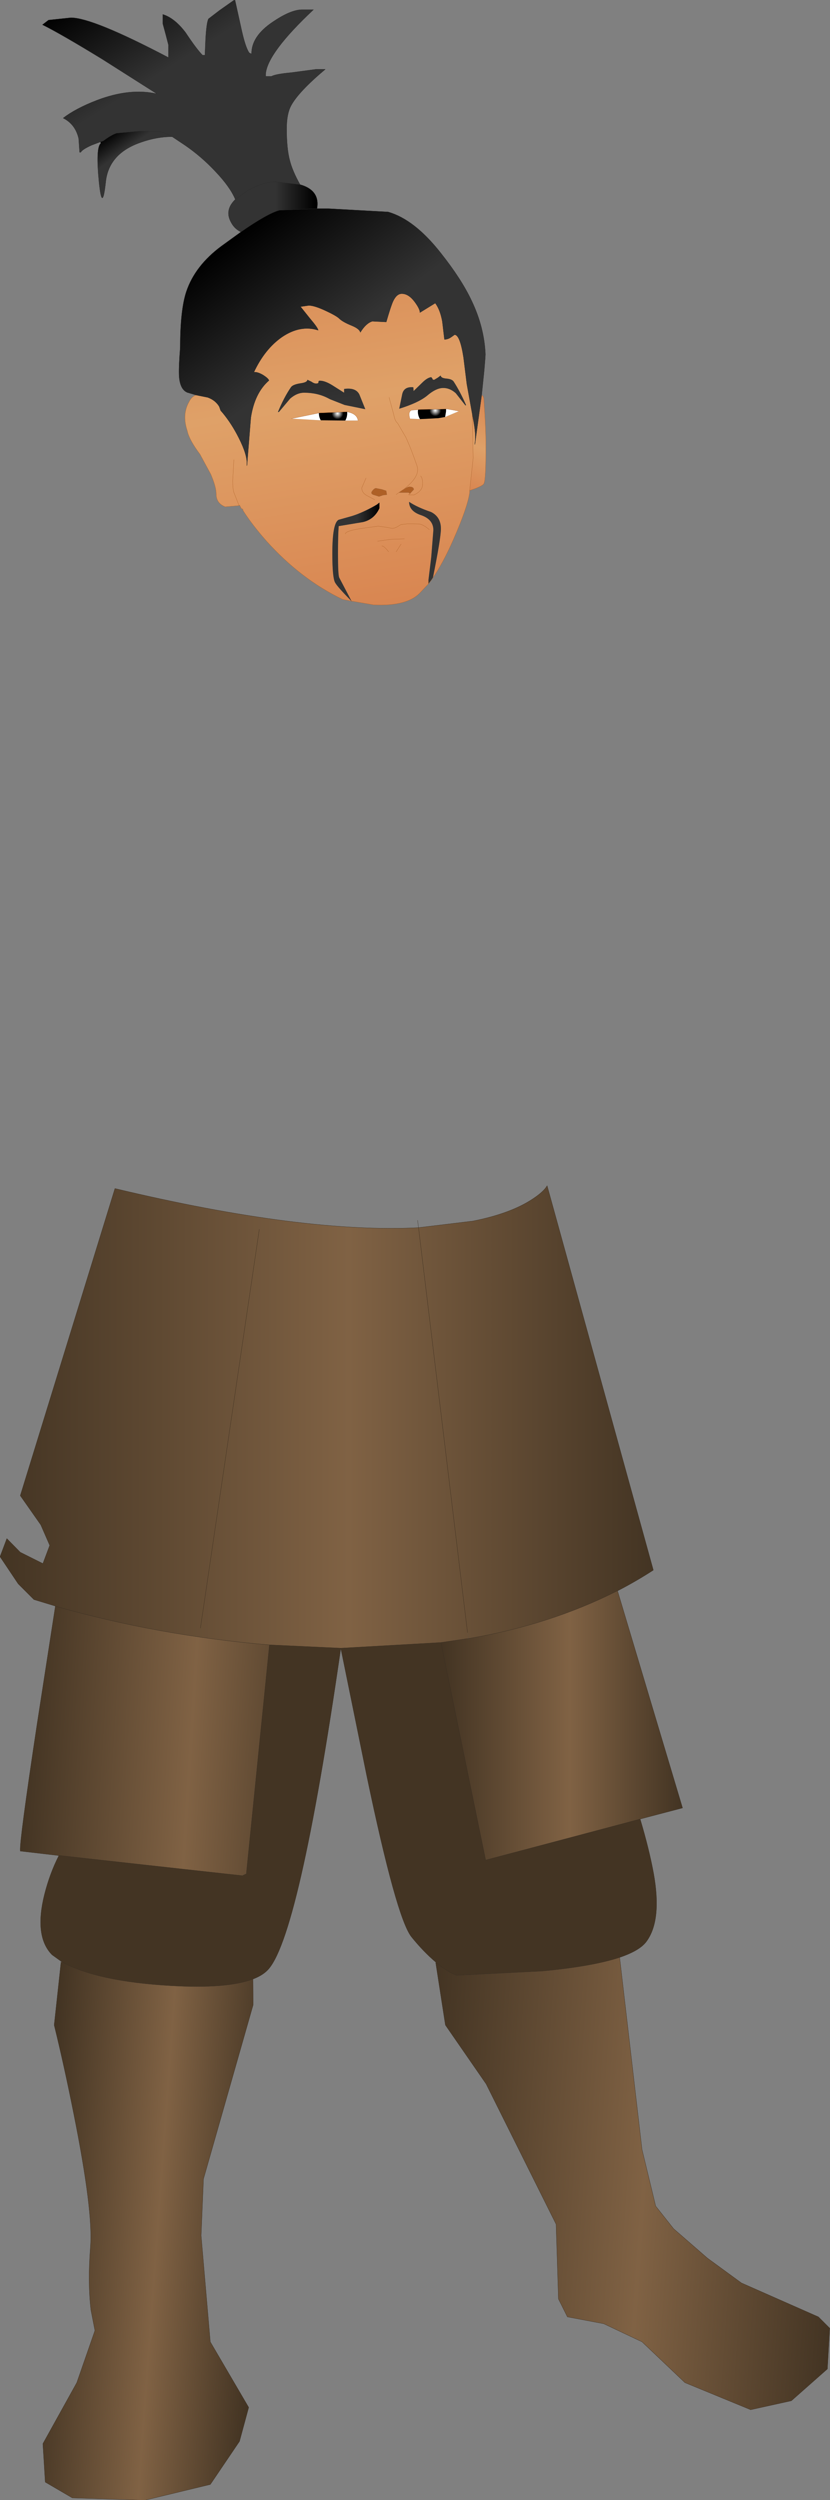 <svg xmlns="http://www.w3.org/2000/svg" viewBox="29.7 -46.0 176.2 530.3" width="176.2" height="530.3" preserveAspectRatio="xMinYMin"><rect x="29.7" y="-46.0" width="176.2" height="530.3" fill="#808080" stroke="none"/><defs><linearGradient gradientUnits="userSpaceOnUse" x1="-819.2" x2="819.2" gradientTransform="matrix(-.008 -.05 .037 -.006 99.8 41.9)" id="a"><stop offset="0" stop-color="#D98651"/><stop offset=".533" stop-color="#DFA168"/><stop offset="1" stop-color="#D98651"/></linearGradient><linearGradient gradientUnits="userSpaceOnUse" x1="-819.2" x2="819.2" gradientTransform="matrix(-.008 -.05 .037 -.006 99.8 41.9)" id="b"><stop offset="0" stop-color="#333"/><stop offset=".533" stop-color="#333"/><stop offset="1"/></linearGradient><linearGradient gradientUnits="userSpaceOnUse" x1="-819.2" x2="819.2" gradientTransform="matrix(-.005 .011 -.005 -.002 131.3 48.05)" id="c"><stop offset="0" stop-color="#D98651"/><stop offset=".533" stop-color="#DFA168"/><stop offset="1" stop-color="#D98651"/></linearGradient><radialGradient gradientUnits="userSpaceOnUse" r="819.2" cx="0" cy="0" spreadMethod="pad" gradientTransform="matrix(.005 0 0 .005 122.1 41.05)" id="d"><stop offset="0" stop-color="#fff"/><stop offset=".302"/></radialGradient><radialGradient gradientUnits="userSpaceOnUse" r="819.2" cx="0" cy="0" spreadMethod="pad" gradientTransform="matrix(.005 0 0 .005 101.35 41.7)" id="e"><stop offset="0" stop-color="#fff"/><stop offset=".302"/></radialGradient><linearGradient gradientUnits="userSpaceOnUse" x1="-819.2" x2="819.2" gradientTransform="matrix(.006 0 0 .013 105.25 71.05)" id="f"><stop offset="0" stop-color="#333"/><stop offset=".533" stop-color="#333"/><stop offset="1"/></linearGradient><linearGradient gradientUnits="userSpaceOnUse" x1="-819.2" x2="819.2" gradientTransform="matrix(-.016 -.025 .03 -.019 69.35 -32.1)" id="g"><stop offset="0" stop-color="#333"/><stop offset=".533" stop-color="#333"/><stop offset="1"/></linearGradient><linearGradient gradientUnits="userSpaceOnUse" x1="-819.2" x2="819.2" gradientTransform="matrix(-.004 -.005 .01 -.007 56.3 -13.75)" id="h"><stop offset="0" stop-color="#333"/><stop offset=".533" stop-color="#333"/><stop offset="1"/></linearGradient><linearGradient gradientUnits="userSpaceOnUse" x1="-819.2" x2="819.2" gradientTransform="matrix(.011 .001 0 .007 87.6 -1.95)" id="i"><stop offset="0" stop-color="#333"/><stop offset=".533" stop-color="#333"/><stop offset="1"/></linearGradient><linearGradient gradientUnits="userSpaceOnUse" x1="-819.2" x2="819.2" gradientTransform="matrix(-.024 -.032 .03 -.022 101.1 29)" id="j"><stop offset="0" stop-color="#333"/><stop offset=".533" stop-color="#333"/><stop offset="1"/></linearGradient><linearGradient gradientUnits="userSpaceOnUse" x1="-819.2" x2="819.2" gradientTransform="matrix(.04 .002 -.002 .034 100.45 25.85)" id="k"><stop offset="0" stop-color="#333"/><stop offset=".533" stop-color="#999"/><stop offset="1" stop-color="#333"/></linearGradient><linearGradient gradientUnits="userSpaceOnUse" x1="-819.2" x2="819.2" gradientTransform="matrix(.085 0 0 .06 99.05 254.55)" id="l"><stop offset="0" stop-color="#433423"/><stop offset=".533" stop-color="#806244"/><stop offset="1" stop-color="#433423"/></linearGradient><linearGradient gradientUnits="userSpaceOnUse" x1="-819.2" x2="819.2" gradientTransform="matrix(.031 0 0 .035 148.95 320)" id="m"><stop offset="0" stop-color="#433423"/><stop offset=".533" stop-color="#806244"/><stop offset="1" stop-color="#433423"/></linearGradient><linearGradient gradientUnits="userSpaceOnUse" x1="-819.2" x2="819.2" gradientTransform="matrix(.04 .003 -.003 .048 67.3 335.8)" id="n"><stop offset="0" stop-color="#433423"/><stop offset=".533" stop-color="#806244"/><stop offset="1" stop-color="#433423"/></linearGradient><linearGradient gradientUnits="userSpaceOnUse" x1="-819.2" x2="819.2" gradientTransform="matrix(.04 .003 -.003 .048 67.3 335.8)" id="o"><stop offset="0" stop-color="#433423"/><stop offset=".533" stop-color="#433423"/><stop offset="1" stop-color="#433423"/></linearGradient><linearGradient gradientUnits="userSpaceOnUse" x1="-819.2" x2="819.2" gradientTransform="matrix(.028 .002 -.005 .069 61.55 428.2)" id="p"><stop offset="0" stop-color="#433423"/><stop offset=".533" stop-color="#806244"/><stop offset="1" stop-color="#433423"/></linearGradient><linearGradient gradientUnits="userSpaceOnUse" x1="-819.2" x2="819.2" gradientTransform="matrix(.085 0 0 .06 99.05 254.55)" id="q"><stop offset="0" stop-color="#433423"/><stop offset=".533" stop-color="#433423"/><stop offset="1" stop-color="#433423"/></linearGradient><linearGradient gradientUnits="userSpaceOnUse" x1="-819.2" x2="819.2" gradientTransform="matrix(.082 0 0 .049 101.55 335)" id="r"><stop offset="0" stop-color="#E9BC9E"/><stop offset=".533" stop-color="#F9EAE3"/><stop offset="1" stop-color="#EBC0A5"/></linearGradient><linearGradient gradientUnits="userSpaceOnUse" x1="-819.2" x2="819.2" gradientTransform="matrix(.043 .003 -.003 .043 135.1 338.3)" id="s"><stop offset="0" stop-color="#433423"/><stop offset=".533" stop-color="#433423"/><stop offset="1" stop-color="#433423"/></linearGradient><linearGradient gradientUnits="userSpaceOnUse" x1="-819.2" x2="819.2" gradientTransform="matrix(.054 .004 -.004 .057 163.55 416.4)" id="t"><stop offset="0" stop-color="#433423"/><stop offset=".533" stop-color="#806244"/><stop offset="1" stop-color="#433423"/></linearGradient><linearGradient gradientUnits="userSpaceOnUse" x1="-819.2" x2="819.2" gradientTransform="matrix(.051 0 0 .059 164 417.15)" id="u"><stop offset="0" stop-color="#E9BC9E"/><stop offset=".533" stop-color="#F9EAE3"/><stop offset="1" stop-color="#EBC0A5"/></linearGradient></defs><path fill="url(#a)" d="M129.4 58.05v.4q-.4 3.05-3.45 10-2.2 5-4.35 8.1 1.7-8.4 1.7-10.4 0-2.5-2.1-3.55-2.95-1-4.65-2.15 0 2 2.6 2.85 2.55.9 2.55 3.15l-.45 5.7-.6 4.95v.75L119 79.6q-2.7 3.05-10 2.7l-4.65-.8h-.05l-1.85-.35Q93.6 76.9 86.3 68.8q-3.05-3.45-5-6.5 0-.4-.35-.4l-.4-.75-.1.1-2.95.25q-1.9-.75-1.9-2.7 0-1.5-1.15-4.2l-2.3-4.25q-2.3-3.05-2.7-5-1.15-3.45.4-6.15.5-1.05 1.45-1.4l2.5.5q1.65.6 2.45 1.95l.3.85.4.45q1.95 2.35 3.45 5.35 1.85 3.65 1.7 5.65v.25l.05-.2-.05.2v-.25l.05.05v-.05l.8-9.95q.8-5.25 3.85-7.9-.15-.45-1.25-1.15-1.2-.7-1.95-.6 2.3-4.9 5.95-7.45 3.9-2.65 7.7-1.45-.05-.5-1.75-2.5l-2-2.5 1.75-.25q1.2 0 3.65 1.15 2.15 1 2.8 1.6.75.75 2.75 1.55 1.55.65 1.75 1.4 1.2-1.95 2.55-2.35l2.95.15q1-3.45 1.45-4.4.75-1.6 1.85-1.6 1.45 0 2.75 1.75 1.1 1.5 1.1 2.25l3.25-2q1.05 1.4 1.5 3.9l.45 3.8q.75 0 1.45-.5l.7-.5q1.15 0 1.9 4.8l.7 5.65 1.15 6.35.2 9.35-.75 6.9m-7.9-23.75l-.25-.3q-.85.1-1.95 1.2l-1.8 1.75-.05-.8q-1.95-.2-2.35 1.4l-.65 3.15q4.05-1.25 5.9-2.75 1.85-1.6 3.35-1.65 1.45-.05 2.75 1.1l2.05 2.6.15-.05q-1.25-2.85-2.6-4.95-.35-.6-1.6-.7-1.15-.1-1.2-.65l-.6.45-.75.45q-.4.05-.4-.25m2.9 6.45l-1.95.05-3.45.05-.55.05-1.35.1q-.8.25-.4 1.8l2.15.1 3.9-.2 1.45-.25 2.95-1.25-2.5-.45h-.25m-24.1-5q-1.6-1-2.7-1-.3 0-.3.3.05.3-.5.3-.45 0-1-.4l-.85-.4q0 .55-1.45.75-1.65.25-2.05.85-1.5 2.2-2.75 5.25h.2l2.4-2.85q1.45-1.25 2.95-1.25 2.95 0 5.25 1.25l.3.15 3.05 1.2 4.4.9-1.25-3.1q-.75-1.55-3.25-1.2v.8l-2.45-1.55m-2.9 5.85l-5.85 1.2 6.25.35 5.2.05h2.7q-.2-1.45-2.3-1.85l-6 .25m18 16.2q3.55-2.75 2.85-4.9-1.2-3.55-2.4-6.15l-1.75-3q-.55-.4-.8-1.75l-1-3.7 1 3.7q.25 1.35.8 1.75l1.75 3q1.2 2.6 2.4 6.15.7 2.15-2.85 4.9l-.25.15-.8.55h2.1l.3.2.8-.85q0-.55-.75-.6-.45-.1-1.4.55m3.6-2.85q.5.6.4 1.95-.1 1.3-1.85 2.1l-1.1-.05.3-.25-.3.25 1.1.05q1.75-.8 1.85-2.1.1-1.35-.4-1.95m-5.2 3.95l.55-.4-.55.4m-1.95.05l-.15-.85-.9-.3-1.25-.25q-.35-.05-.85.6t.55.9l.95.3q.1-.1.25-.1l.55-.2.85-.1m-2.1 2.05l-.6.35q-2.5 1.4-4.7 2.1l-2.85.8q-1.35.65-1.35 7.15 0 5.2.6 6.2.5.9 3.45 3.9v-.05l-2.6-4.95q-.25-.65-.25-5.05 0-3.95.15-5.85l5.1-.85q2.45-.55 3.55-2.95v-1.2l-.5.4m5.8 7.3l-2.95.1-2.75.4 2.75-.4 2.95-.1m-.7 1.1l-1.05 1.65 1.05-1.65m6-3.05q-1.3-1.1-2.15-1.2l-2.35-.05-1.35.15q.05-.15-.8.4-.85.5-1.4.4l-1.05-.2-1.75-.25-3.95.55q-3 .5-3.05 1.1.05-.6 3.05-1.1l3.95-.55 1.75.25 1.05.2q.55.1 1.4-.4.85-.55.8-.4l1.35-.15 2.35.05q.85.1 2.15 1.2M109.25 60l-1.7-.9q-1.05-.6-1.05-1.6l.9-2.1-.9 2.1q0 1 1.05 1.6l1.7.9m2.95 11.05q-.95-1.25-1.45-1.25.5 0 1.45 1.25M79.35 51.5L79.1 56q0 1.7.25 2.45l1.1 2.8-1.1-2.8q-.25-.75-.25-2.45l.25-4.5m24.95 29.95l.05.05-.05-.05"/><path fill="url(#b)" d="M121.6 76.55l-.1.15-.3.45-.2.25-.35.45v-.75l.6-4.95.45-5.7q0-2.25-2.55-3.15-2.6-.85-2.6-2.85 1.7 1.15 4.65 2.15 2.1 1.05 2.1 3.55 0 2-1.7 10.4m-.1-42.25q0 .3.4.25l.75-.45.6-.45q.05.55 1.2.65 1.25.1 1.6.7 1.35 2.1 2.6 4.95l-.15.05-2.05-2.6q-1.3-1.15-2.75-1.1-1.5.05-3.35 1.65-1.85 1.5-5.9 2.75l.65-3.15q.4-1.6 2.35-1.4l.05.8 1.8-1.75q1.1-1.1 1.95-1.2l.25.3m-21.2 1.45l2.45 1.55v-.8q2.5-.35 3.25 1.2l1.25 3.1-4.4-.9-3.05-1.2-.3-.15q-2.3-1.25-5.25-1.25-1.5 0-2.95 1.25l-2.4 2.85h-.2q1.25-3.05 2.75-5.25.4-.6 2.05-.85 1.45-.2 1.45-.75l.85.4q.55.4 1 .4.55 0 .5-.3 0-.3.3-.3 1.1 0 2.7 1"/><path fill="url(#c)" d="M131.95 37.85q.5.1.5 1.35.4 5.75.4 9.25 0 7.3-.4 8.05 0 .4-1.9 1.15l-1.15.4.75-6.9-.2-9.35.15.85q.75 3.65.4 5.4v.25l.05-.25-.05.25v-.25h.05l1.4-10.2"/><path fill="url(#d)" d="M124.4 40.75v.5l-.2 1.2-1.45.25-3.9.2q-.45-.75-.45-1.65l.05-.35.55-.05 3.45-.05 1.95-.05"/><path fill="#fff" d="M124.4 40.75h.25l2.5.45-2.95 1.25.2-1.2v-.5m-5.95.15l-.05.35q0 .9.45 1.65l-2.15-.1q-.4-1.55.4-1.8l1.35-.1m-21.05.7v.05q0 .8.4 1.5l-6.25-.35 5.85-1.2m5.6 1.6q.4-.7.4-1.55v-.3q2.1.4 2.3 1.85H103"/><path fill="url(#e)" d="M103 43.2l-5.2-.05q-.4-.7-.4-1.5v-.05l6-.25v.3q0 .85-.4 1.55"/><path fill="#AE6026" d="M115.4 57.8q.95-.65 1.4-.55.75.05.75.6l-.8.85-.3-.2h-2.1l.8-.55.25-.15m-3.55 1.15l-.85.1-.55.2q-.15 0-.25.1l-.95-.3q-1.05-.25-.55-.9t.85-.6l1.25.25.9.3.15.85"/><path fill="url(#f)" d="M109.75 61l.5-.4v1.2q-1.1 2.4-3.55 2.95l-5.1.85q-.15 1.9-.15 5.85 0 4.4.25 5.05l2.6 4.95v.05q-2.95-3-3.45-3.9-.6-1-.6-6.2 0-6.5 1.35-7.15l2.85-.8q2.2-.7 4.7-2.1l.6-.35"/><path fill="url(#g)" d="M51-15.9l-1.85.7q-2 .9-2.3 1.5h-.25l-.2-2.9q-.7-3.05-3.3-4.35 2.65-2.05 7.2-3.8 7-2.65 12.7-1.35l-11.6-7.35q-8.85-5.4-12.7-7.3l1.3-1 4.75-.5q4.65 0 20.7 8.45v-2.7l-.6-2.3-.6-2.2v-1.95q2.5.75 4.85 3.85 2.35 3.55 3.6 4.8h.5l.15-3.5q.2-3.4.6-4.2l2.35-1.8 3.05-2.15h.25L81-39.6q.8 3.6 1.6 4.8l.5.25q-.05-3.75 4.5-6.8 3.75-2.55 6.15-2.6h2.5q-9.8 9.2-10.15 13.65v.5h1.2q.9-.5 4.2-.8l5.25-.7h2q-5.7 4.8-7.25 7.7-.95 1.75-.95 4.9 0 4.2.65 6.65.55 2.25 2.2 5.2l-5.1-.6q-2.7 0-6.15 1.95l-2.5 1.8q-1.1-2.65-4.25-5.95-2.95-3.15-6.45-5.55l-2.4-1.6-.3-.2q-1.55-.9-2.75-1.1l-4.1-.1-4.95.45q-1.1.35-2.85 1.65l-.6.2"/><path fill="url(#h)" d="M51-15.9l.6-.2q1.75-1.3 2.85-1.65l4.95-.45 4.1.1q1.2.2 2.75 1.1-3.25 0-6.65 1.2-6.8 2.35-7.45 8.35-.75 6.9-1.45-.1-.7-7.2.4-8.05l-.1-.3"/><path fill="url(#i)" d="M93.4-6.85l.5.15q3.75 1.3 3.1 4.95l-8 .35q-2.55.7-8.15 4.6-1.35-.65-2.05-1.95-.6-1.05-.6-2 0-1.55 1.45-2.95l2.5-1.8q3.45-1.95 6.15-1.95l5.1.6"/><path fill="url(#j)" d="M97-1.75h2.5l12.6.7q5.6 1.6 11.2 8.75 4.4 5.55 6.55 10.15 2.65 5.55 2.9 11.3l-.05.9-.2 2.45-.55 5.35-1.4 10.2h-.05q.35-1.75-.4-5.4l-.15-.85-1.15-6.35-.7-5.65q-.75-4.8-1.9-4.8l-.7.5q-.7.5-1.45.5l-.45-3.8q-.45-2.5-1.5-3.9l-3.25 2q0-.75-1.1-2.25-1.3-1.75-2.75-1.75-1.1 0-1.85 1.6-.45.95-1.45 4.4l-2.95-.15q-1.35.4-2.55 2.35-.2-.75-1.75-1.4-2-.8-2.75-1.55-.65-.6-2.8-1.6-2.45-1.15-3.65-1.15l-1.75.25 2 2.5q1.7 2 1.75 2.5-3.8-1.2-7.7 1.45-3.65 2.55-5.95 7.45.75-.1 1.95.6 1.1.7 1.25 1.15-3.05 2.65-3.85 7.9l-.8 9.95h-.05q.15-2-1.7-5.65-1.5-3-3.45-5.35l-.4-.45-.3-.85q-.8-1.35-2.45-1.95l-2.5-.5-1.85-.55q-1.65-.7-1.75-3.85-.05-1.8.25-5.65 0-8 1.3-11.9 1.85-5.5 7.45-9.65l4.15-3Q86.45-.7 89-1.4l8-.35"/><path fill="url(#k)" d="M82.15 52.55v.05l-.05-.05h.05"/><path fill="url(#l)" d="M118.55 214.4l11.55-1.4q8.05-1.6 12.7-4.7 2.35-1.55 3.05-2.8l22.55 81.55q-3.7 2.4-7.6 4.4l-.15.05q-14.1 7.15-31.45 10.05l-.25-1.25-10.4-85.9 10.4 85.9.2 1.25-.25.05h-.25l-.25.05-.3.05-4.8.7-21.2 1.2h-.05l-15.15-.7h-.05q-23.2-1.85-45.4-8.2l-.1-.05-4.45-1.35-3.35-3.35-3.85-5.75 1.45-3.85 2.85 2.9 4.8 2.4 1.45-3.85-1.9-4.35-4.35-6.2 20.1-65.15q39.95 9.55 64.45 8.3m-33.8.35l-12.5 84.6 12.5-84.6"/><path fill="url(#m)" d="M129.2 301.55q17.35-2.9 31.45-10.05l.15-.05 13.8 46.05-9 2.35-32.8 8.7-9.5-46.15 4.8-.7.3-.05.25-.05h.25l.25-.05h.05"/><path fill="url(#n)" d="M42.2 347.6l-8.2-.95v-.1q-.2-1.9 3.55-26.7l3.9-25.15q22.2 6.35 45.4 8.2h.05L82 351.4l-.95.45-38.55-4.25h-.3"/><path fill="url(#o)" d="M42.2 347.6h.3l38.55 4.25.95-.45 4.9-48.5 15.15.7v.05q-9 62.15-15.7 68.4-1.1 1.05-2.95 1.75-5.5 2.1-17.5 1.4-15.55-.9-22.95-5l-.25-.15-1.95-1.4q-3.85-3.9-1.6-12.85 1.15-4.5 3.05-8.2"/><path fill="url(#p)" d="M83.4 373.8l.05 5.45L72.9 416.2l-.5 12 1.95 22.55 8.15 13.9-1.95 7.2-6.2 9.15-13.95 3.35-15.35-.5-5.75-3.35-.5-8.15L46 459.4l3.85-11.05L49 444q-.7-5.9-.1-13.4t-3.5-28q-2.05-10.3-4.2-19.05l1.45-13.35h.3q7.4 4.1 22.95 5 12 .7 17.5-1.4"/><path fill="url(#q)" d="M128.95 300.3l.25 1.25h-.05l-.2-1.25"/><path fill="url(#r)" d="M102.05 303.6h.05l-.05.05v-.05"/><path fill="url(#s)" d="M165.6 339.85q1.9 6.35 2.85 11.5 1.8 9.95-1.5 14.45-1.4 1.95-5.7 3.4-5.75 1.9-16.45 2.9l-18.15.9q-1.7-.55-4.35-2.7l-.1-.1q-2.65-2.25-5.15-5.35-3.2-4.05-9.5-34.2l-5.5-27 .05-.05 21.2-1.2 9.5 46.15 32.8-8.7"/><path fill="url(#t)" d="M161.25 369.2l4.75 40.75 2.9 12 3.8 4.8 7.2 6.25 7.2 5.25 16.35 7.2 2.4 2.4-.5 8.65-7.65 6.75-8.65 1.9-13.95-5.75-9.1-8.65-8.15-3.85-7.7-1.45-1.9-3.8-.5-15.85-14.85-29.75-8.65-12.5-2.05-13.2.1-.05q2.65 2.15 4.35 2.7l18.15-.9q10.7-1 16.45-2.9"/><path fill="url(#u)" d="M122.2 370.35v-.15l.1.1-.1.05"/><path fill="none" stroke="#AE6026" stroke-width=".05" stroke-linecap="round" stroke-linejoin="round" d="M131.95 37.85q.5.1.5 1.35.4 5.75.4 9.25 0 7.3-.4 8.05 0 .4-1.9 1.15l-1.15.4v.4q-.4 3.05-3.45 10-2.2 5-4.35 8.1l-.1.15-.3.45-.2.25-.35.45L119 79.6q-2.7 3.05-10 2.7l-4.65-.8.05.1-.1-.1-1.85-.35Q93.6 76.9 86.3 68.8q-3.05-3.45-5-6.5 0-.4-.35-.4l-.4-.75-.1.1-2.95.25q-1.9-.75-1.9-2.7 0-1.5-1.15-4.2l-2.3-4.25q-2.3-3.05-2.7-5-1.15-3.45.4-6.15.5-1.05 1.45-1.4m58.65 4l.2 9.35-.75 6.9m-5-17.3l-1.95.05-3.45.05-.55.05m8.7.3l-2.5-.45h-.25m-27 .85l-5.85 1.2m11.85-1.45l-6 .25m8.3 1.6q-.2-1.45-2.3-1.85m13.3 1.45q-.4-1.55.4-1.8l1.35-.1m-6.15-2.6l1 3.7q.25 1.35.8 1.75l1.75 3q1.2 2.6 2.4 6.15.7 2.15-2.85 4.9l-.25.15-.8.55-.55.4m2.95-.2l-.3.25 1.1.05q1.75-.8 1.85-2.1.1-1.35-.4-1.95m-2.55 3.55l.3.2m-9.35-3.3l-.9 2.1q0 1 1.05 1.6l1.7.9M103 67.25q.05-.6 3.05-1.1l3.95-.55 1.75.25 1.05.2q.55.1 1.4-.4.85-.55.8-.4l1.35-.15 2.35.05q.85.1 2.15 1.2m-7.05 4.7l1.05-1.65m-5-.6l2.75-.4 2.95-.1m5.1 8.8v.75m-9.9-8.05q.5 0 1.45 1.25m-7.85 10.45h-.05m.05 0l-.05-.05m-23.85-20.2l-1.1-2.8q-.25-.75-.25-2.45l.25-4.5"/><path fill="none" stroke="#242424" stroke-width=".05" stroke-linecap="round" stroke-linejoin="round" d="M51-15.9l-1.85.7q-2 .9-2.3 1.5h-.25l-.2-2.9q-.7-3.05-3.3-4.35 2.65-2.05 7.2-3.8 7-2.65 12.7-1.35l-11.6-7.35q-8.85-5.4-12.7-7.3l1.3-1 4.75-.5q4.65 0 20.7 8.45v-2.7l-.6-2.3-.6-2.2v-1.95q2.5.75 4.85 3.85 2.35 3.55 3.6 4.8h.5l.15-3.5q.2-3.4.6-4.2l2.35-1.8 3.05-2.15h.25L81-39.6q.8 3.6 1.6 4.8l.5.25q-.05-3.75 4.5-6.8 3.75-2.55 6.15-2.6h2.5q-9.8 9.2-10.15 13.65v.5h1.2q.9-.5 4.2-.8l5.25-.7h2q-5.7 4.8-7.25 7.7-.95 1.75-.95 4.9 0 4.2.65 6.65.55 2.25 2.2 5.2l.5.15q3.75 1.3 3.1 4.95h2.5l12.6.7q5.6 1.6 11.2 8.75 4.4 5.55 6.55 10.15 2.65 5.55 2.9 11.3l-.05.9-.2 2.45-.55 5.35M71.3 37.8l-1.85-.55q-1.65-.7-1.75-3.85-.05-1.8.25-5.65 0-8 1.3-11.9 1.85-5.5 7.45-9.65l4.15-3q-1.35-.65-2.05-1.95-.6-1.05-.6-2 0-1.55 1.45-2.95-1.1-2.65-4.25-5.95-2.95-3.15-6.45-5.55l-2.4-1.6-.3-.2Q63-17 59.6-15.8q-6.8 2.35-7.45 8.35-.75 6.9-1.45-.1-.7-7.2.4-8.05m-.1-.3l.6-.2q1.75-1.3 2.85-1.65l4.95-.45 4.1.1q1.2.2 2.75 1.1M93.4-6.85l-5.1-.6q-2.7 0-6.15 1.95l-2.5 1.8M97-1.75l-8 .35q-2.55.7-8.15 4.6m49.1 38.6l-1.15-6.35-.7-5.65q-.75-4.8-1.9-4.8l-.7.5q-.7.5-1.45.5l-.45-3.8q-.45-2.5-1.5-3.9l-3.25 2q0-.75-1.1-2.25-1.3-1.75-2.75-1.75-1.1 0-1.85 1.6-.45.95-1.45 4.4l-2.95-.15q-1.35.4-2.55 2.35-.2-.75-1.75-1.4-2-.8-2.75-1.55-.65-.6-2.8-1.6-2.45-1.15-3.65-1.15l-1.75.25 2 2.5q1.7 2 1.75 2.5-3.8-1.2-7.7 1.45-3.65 2.55-5.95 7.45.75-.1 1.95.6 1.1.7 1.25 1.15-3.05 2.65-3.85 7.9l-.8 9.95v.05l-.05.2v-.25q.15-2-1.7-5.65-1.5-3-3.45-5.35l-.4-.45-.3-.85q-.8-1.35-2.45-1.95l-2.5-.5m59.2 10.25q.35-1.75-.4-5.4l-.15-.85m.6 6.25l-.05.25v-.25m.05 0l1.4-10.2"/><path fill="none" stroke="#31261A" stroke-width=".05" stroke-linecap="round" stroke-linejoin="round" d="M160.8 291.45q3.9-2 7.6-4.4l-22.55-81.55q-.7 1.25-3.05 2.8-4.65 3.1-12.7 4.7l-11.55 1.4 10.4 85.9m.25 1.25q17.35-2.9 31.45-10.05l.15-.05 13.8 46.05-9 2.35q1.9 6.35 2.85 11.5 1.8 9.95-1.5 14.45-1.4 1.95-5.7 3.4l4.75 40.75 2.9 12 3.8 4.8 7.2 6.25 7.2 5.25 16.35 7.2 2.4 2.4-.5 8.65-7.65 6.75-8.65 1.9-13.95-5.75-9.1-8.65-8.15-3.85-7.7-1.45-1.9-3.8-.5-15.85-14.85-29.75-8.65-12.5-2.05-13.2v-.15q-2.65-2.25-5.15-5.35-3.2-4.05-9.5-34.2l-5.5-27q-9 62.15-15.7 68.4-1.1 1.05-2.95 1.75l.05 5.45L72.9 416.2l-.5 12 1.95 22.55 8.15 13.9-1.95 7.2-6.2 9.15-13.95 3.35-15.35-.5-5.75-3.35-.5-8.15L46 459.4l3.85-11.05L49 444q-.7-5.9-.1-13.4t-3.5-28q-2.05-10.3-4.2-19.05l1.45-13.35.05-.15-1.95-1.4q-3.85-3.9-1.6-12.85 1.15-4.5 3.05-8.2l-8.2-.95v-.1q-.2-1.9 3.55-26.7l3.9-25.15-.1-.05-4.45-1.35-3.35-3.35-3.85-5.75 1.45-3.85 2.85 2.9 4.8 2.4 1.45-3.85-1.9-4.35-4.35-6.2 20.1-65.15q39.95 9.55 64.45 8.3l-.2-1.55M42.2 347.6h.3l38.55 4.25m.95-.45l4.9-48.5h-.05q-23.2-1.85-45.4-8.2m1.5 75.5l-.25-.15m40.7 3.75q-5.5 2.1-17.5 1.4-15.55-.9-22.95-5m80.35-67.8l4.8-.7.3-.05.25-.05h.25l.25-.05m.05 0h-.05M86.9 302.9l15.15.7h.05l21.2-1.2 9.5 46.15 32.8-8.7m-43.3 30.45l-.1-.1m.1.1q2.65 2.15 4.35 2.7l18.15-.9q10.7-1 16.45-2.9"/><path fill="none" stroke="#34281B" stroke-width=".05" stroke-linecap="round" stroke-linejoin="round" d="M72.25 299.35l12.5-84.6"/></svg>